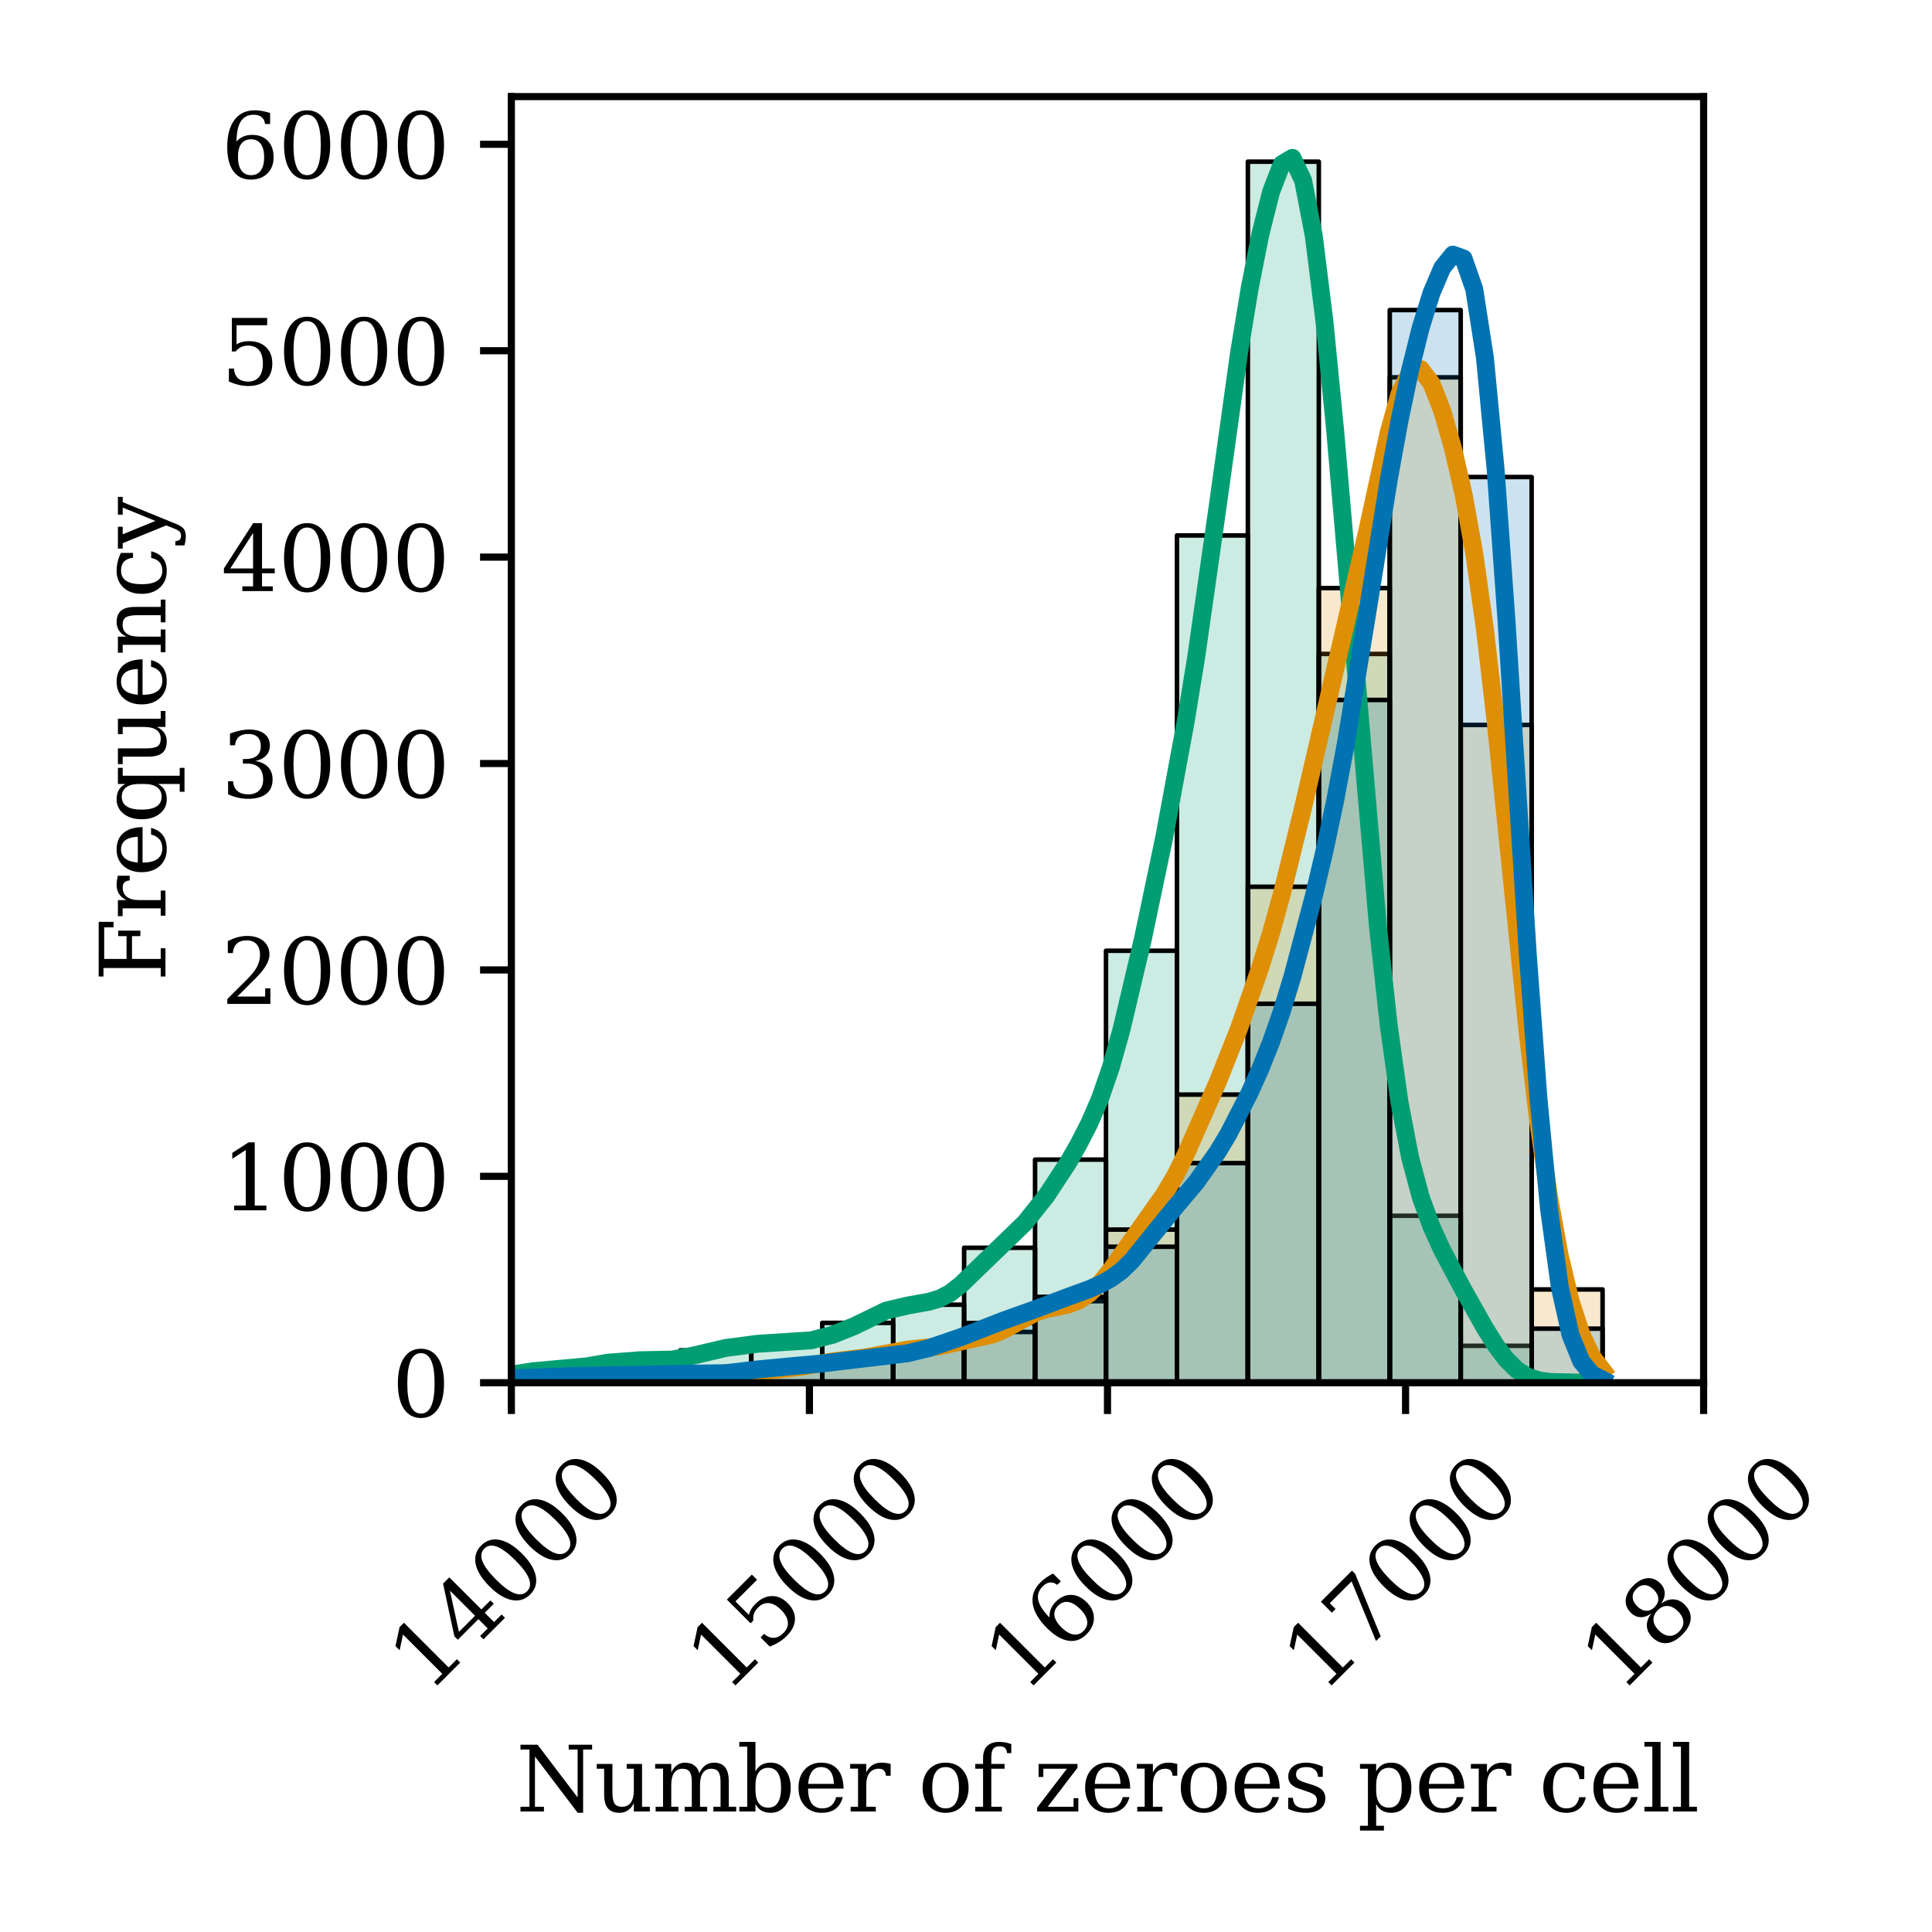 <?xml version="1.0" encoding="utf-8" standalone="no"?>
<!DOCTYPE svg PUBLIC "-//W3C//DTD SVG 1.1//EN"
  "http://www.w3.org/Graphics/SVG/1.1/DTD/svg11.dtd">
<svg xmlns:xlink="http://www.w3.org/1999/xlink" width="216pt" height="216pt" viewBox="0 0 216 216" xmlns="http://www.w3.org/2000/svg" version="1.1">
 <defs>
  <style type="text/css">*{stroke-linejoin: round; stroke-linecap: butt}</style>
 </defs>
 <g id="figure_1">
  <g id="patch_1">
   <path d="M 0 216 
L 216 216 
L 216 0 
L 0 0 
z
" style="fill: #ffffff"/>
  </g>
  <g id="axes_1">
   <g id="patch_2">
    <path d="M 57.17 154.591 
L 190.467 154.591 
L 190.467 10.8 
L 57.17 10.8 
z
" style="fill: #ffffff"/>
   </g>
   <g id="patch_3">
    <path d="M -58.765 154.591 
L -50.834 154.591 
L -50.834 154.591 
L -58.765 154.591 
z
" clip-path="url(#pdc2707a87e)" style="fill: #029e73; fill-opacity: 0.2; stroke: #000000; stroke-width: 0.507; stroke-linejoin: miter"/>
   </g>
   <g id="patch_4">
    <path d="M -50.834 154.591 
L -42.903 154.591 
L -42.903 154.591 
L -50.834 154.591 
z
" clip-path="url(#pdc2707a87e)" style="fill: #029e73; fill-opacity: 0.2; stroke: #000000; stroke-width: 0.507; stroke-linejoin: miter"/>
   </g>
   <g id="patch_5">
    <path d="M -42.903 154.591 
L -34.972 154.591 
L -34.972 154.591 
L -42.903 154.591 
z
" clip-path="url(#pdc2707a87e)" style="fill: #029e73; fill-opacity: 0.2; stroke: #000000; stroke-width: 0.507; stroke-linejoin: miter"/>
   </g>
   <g id="patch_6">
    <path d="M -34.972 154.591 
L -27.041 154.591 
L -27.041 154.591 
L -34.972 154.591 
z
" clip-path="url(#pdc2707a87e)" style="fill: #029e73; fill-opacity: 0.2; stroke: #000000; stroke-width: 0.507; stroke-linejoin: miter"/>
   </g>
   <g id="patch_7">
    <path d="M -27.041 154.591 
L -19.109 154.591 
L -19.109 154.591 
L -27.041 154.591 
z
" clip-path="url(#pdc2707a87e)" style="fill: #029e73; fill-opacity: 0.2; stroke: #000000; stroke-width: 0.507; stroke-linejoin: miter"/>
   </g>
   <g id="patch_8">
    <path d="M -19.109 154.591 
L -11.178 154.591 
L -11.178 154.591 
L -19.109 154.591 
z
" clip-path="url(#pdc2707a87e)" style="fill: #029e73; fill-opacity: 0.2; stroke: #000000; stroke-width: 0.507; stroke-linejoin: miter"/>
   </g>
   <g id="patch_9">
    <path d="M -11.178 154.591 
L -3.247 154.591 
L -3.247 154.591 
L -11.178 154.591 
z
" clip-path="url(#pdc2707a87e)" style="fill: #029e73; fill-opacity: 0.2; stroke: #000000; stroke-width: 0.507; stroke-linejoin: miter"/>
   </g>
   <g id="patch_10">
    <path d="M -3.247 154.591 
L 4.684 154.591 
L 4.684 154.591 
L -3.247 154.591 
z
" clip-path="url(#pdc2707a87e)" style="fill: #029e73; fill-opacity: 0.2; stroke: #000000; stroke-width: 0.507; stroke-linejoin: miter"/>
   </g>
   <g id="patch_11">
    <path d="M 4.684 154.591 
L 12.615 154.591 
L 12.615 154.591 
L 4.684 154.591 
z
" clip-path="url(#pdc2707a87e)" style="fill: #029e73; fill-opacity: 0.2; stroke: #000000; stroke-width: 0.507; stroke-linejoin: miter"/>
   </g>
   <g id="patch_12">
    <path d="M 12.615 154.591 
L 20.547 154.591 
L 20.547 154.591 
L 12.615 154.591 
z
" clip-path="url(#pdc2707a87e)" style="fill: #029e73; fill-opacity: 0.2; stroke: #000000; stroke-width: 0.507; stroke-linejoin: miter"/>
   </g>
   <g id="patch_13">
    <path d="M 20.547 154.591 
L 28.478 154.591 
L 28.478 154.591 
L 20.547 154.591 
z
" clip-path="url(#pdc2707a87e)" style="fill: #029e73; fill-opacity: 0.2; stroke: #000000; stroke-width: 0.507; stroke-linejoin: miter"/>
   </g>
   <g id="patch_14">
    <path d="M 28.478 154.591 
L 36.409 154.591 
L 36.409 154.476 
L 28.478 154.476 
z
" clip-path="url(#pdc2707a87e)" style="fill: #029e73; fill-opacity: 0.2; stroke: #000000; stroke-width: 0.507; stroke-linejoin: miter"/>
   </g>
   <g id="patch_15">
    <path d="M 36.409 154.591 
L 44.34 154.591 
L 44.34 154.384 
L 36.409 154.384 
z
" clip-path="url(#pdc2707a87e)" style="fill: #029e73; fill-opacity: 0.2; stroke: #000000; stroke-width: 0.507; stroke-linejoin: miter"/>
   </g>
   <g id="patch_16">
    <path d="M 44.34 154.591 
L 52.271 154.591 
L 52.271 154.176 
L 44.34 154.176 
z
" clip-path="url(#pdc2707a87e)" style="fill: #029e73; fill-opacity: 0.2; stroke: #000000; stroke-width: 0.507; stroke-linejoin: miter"/>
   </g>
   <g id="patch_17">
    <path d="M 52.271 154.591 
L 60.203 154.591 
L 60.203 153.76 
L 52.271 153.76 
z
" clip-path="url(#pdc2707a87e)" style="fill: #029e73; fill-opacity: 0.2; stroke: #000000; stroke-width: 0.507; stroke-linejoin: miter"/>
   </g>
   <g id="patch_18">
    <path d="M 60.203 154.591 
L 68.134 154.591 
L 68.134 152.884 
L 60.203 152.884 
z
" clip-path="url(#pdc2707a87e)" style="fill: #029e73; fill-opacity: 0.2; stroke: #000000; stroke-width: 0.507; stroke-linejoin: miter"/>
   </g>
   <g id="patch_19">
    <path d="M 68.134 154.591 
L 76.065 154.591 
L 76.065 152.307 
L 68.134 152.307 
z
" clip-path="url(#pdc2707a87e)" style="fill: #029e73; fill-opacity: 0.2; stroke: #000000; stroke-width: 0.507; stroke-linejoin: miter"/>
   </g>
   <g id="patch_20">
    <path d="M 76.065 154.591 
L 83.996 154.591 
L 83.996 150.968 
L 76.065 150.968 
z
" clip-path="url(#pdc2707a87e)" style="fill: #029e73; fill-opacity: 0.2; stroke: #000000; stroke-width: 0.507; stroke-linejoin: miter"/>
   </g>
   <g id="patch_21">
    <path d="M 83.996 154.591 
L 91.927 154.591 
L 91.927 149.93 
L 83.996 149.93 
z
" clip-path="url(#pdc2707a87e)" style="fill: #029e73; fill-opacity: 0.2; stroke: #000000; stroke-width: 0.507; stroke-linejoin: miter"/>
   </g>
   <g id="patch_22">
    <path d="M 91.927 154.591 
L 99.859 154.591 
L 99.859 147.899 
L 91.927 147.899 
z
" clip-path="url(#pdc2707a87e)" style="fill: #029e73; fill-opacity: 0.2; stroke: #000000; stroke-width: 0.507; stroke-linejoin: miter"/>
   </g>
   <g id="patch_23">
    <path d="M 99.859 154.591 
L 107.79 154.591 
L 107.79 145.868 
L 99.859 145.868 
z
" clip-path="url(#pdc2707a87e)" style="fill: #029e73; fill-opacity: 0.2; stroke: #000000; stroke-width: 0.507; stroke-linejoin: miter"/>
   </g>
   <g id="patch_24">
    <path d="M 107.79 154.591 
L 115.721 154.591 
L 115.721 139.499 
L 107.79 139.499 
z
" clip-path="url(#pdc2707a87e)" style="fill: #029e73; fill-opacity: 0.2; stroke: #000000; stroke-width: 0.507; stroke-linejoin: miter"/>
   </g>
   <g id="patch_25">
    <path d="M 115.721 154.591 
L 123.652 154.591 
L 123.652 129.646 
L 115.721 129.646 
z
" clip-path="url(#pdc2707a87e)" style="fill: #029e73; fill-opacity: 0.2; stroke: #000000; stroke-width: 0.507; stroke-linejoin: miter"/>
   </g>
   <g id="patch_26">
    <path d="M 123.652 154.591 
L 131.583 154.591 
L 131.583 106.293 
L 123.652 106.293 
z
" clip-path="url(#pdc2707a87e)" style="fill: #029e73; fill-opacity: 0.2; stroke: #000000; stroke-width: 0.507; stroke-linejoin: miter"/>
   </g>
   <g id="patch_27">
    <path d="M 131.583 154.591 
L 139.514 154.591 
L 139.514 59.864 
L 131.583 59.864 
z
" clip-path="url(#pdc2707a87e)" style="fill: #029e73; fill-opacity: 0.2; stroke: #000000; stroke-width: 0.507; stroke-linejoin: miter"/>
   </g>
   <g id="patch_28">
    <path d="M 139.514 154.591 
L 147.446 154.591 
L 147.446 18.073 
L 139.514 18.073 
z
" clip-path="url(#pdc2707a87e)" style="fill: #029e73; fill-opacity: 0.2; stroke: #000000; stroke-width: 0.507; stroke-linejoin: miter"/>
   </g>
   <g id="patch_29">
    <path d="M 147.446 154.591 
L 155.377 154.591 
L 155.377 73.109 
L 147.446 73.109 
z
" clip-path="url(#pdc2707a87e)" style="fill: #029e73; fill-opacity: 0.2; stroke: #000000; stroke-width: 0.507; stroke-linejoin: miter"/>
   </g>
   <g id="patch_30">
    <path d="M 155.377 154.591 
L 163.308 154.591 
L 163.308 135.923 
L 155.377 135.923 
z
" clip-path="url(#pdc2707a87e)" style="fill: #029e73; fill-opacity: 0.2; stroke: #000000; stroke-width: 0.507; stroke-linejoin: miter"/>
   </g>
   <g id="patch_31">
    <path d="M 163.308 154.591 
L 171.239 154.591 
L 171.239 150.461 
L 163.308 150.461 
z
" clip-path="url(#pdc2707a87e)" style="fill: #029e73; fill-opacity: 0.2; stroke: #000000; stroke-width: 0.507; stroke-linejoin: miter"/>
   </g>
   <g id="patch_32">
    <path d="M 171.239 154.591 
L 179.17 154.591 
L 179.17 154.591 
L 171.239 154.591 
z
" clip-path="url(#pdc2707a87e)" style="fill: #029e73; fill-opacity: 0.2; stroke: #000000; stroke-width: 0.507; stroke-linejoin: miter"/>
   </g>
   <g id="patch_33">
    <path d="M -58.765 154.591 
L -50.834 154.591 
L -50.834 154.591 
L -58.765 154.591 
z
" clip-path="url(#pdc2707a87e)" style="fill: #de8f05; fill-opacity: 0.2; stroke: #000000; stroke-width: 0.507; stroke-linejoin: miter"/>
   </g>
   <g id="patch_34">
    <path d="M -50.834 154.591 
L -42.903 154.591 
L -42.903 154.591 
L -50.834 154.591 
z
" clip-path="url(#pdc2707a87e)" style="fill: #de8f05; fill-opacity: 0.2; stroke: #000000; stroke-width: 0.507; stroke-linejoin: miter"/>
   </g>
   <g id="patch_35">
    <path d="M -42.903 154.591 
L -34.972 154.591 
L -34.972 154.591 
L -42.903 154.591 
z
" clip-path="url(#pdc2707a87e)" style="fill: #de8f05; fill-opacity: 0.2; stroke: #000000; stroke-width: 0.507; stroke-linejoin: miter"/>
   </g>
   <g id="patch_36">
    <path d="M -34.972 154.591 
L -27.041 154.591 
L -27.041 154.591 
L -34.972 154.591 
z
" clip-path="url(#pdc2707a87e)" style="fill: #de8f05; fill-opacity: 0.2; stroke: #000000; stroke-width: 0.507; stroke-linejoin: miter"/>
   </g>
   <g id="patch_37">
    <path d="M -27.041 154.591 
L -19.109 154.591 
L -19.109 154.591 
L -27.041 154.591 
z
" clip-path="url(#pdc2707a87e)" style="fill: #de8f05; fill-opacity: 0.2; stroke: #000000; stroke-width: 0.507; stroke-linejoin: miter"/>
   </g>
   <g id="patch_38">
    <path d="M -19.109 154.591 
L -11.178 154.591 
L -11.178 154.591 
L -19.109 154.591 
z
" clip-path="url(#pdc2707a87e)" style="fill: #de8f05; fill-opacity: 0.2; stroke: #000000; stroke-width: 0.507; stroke-linejoin: miter"/>
   </g>
   <g id="patch_39">
    <path d="M -11.178 154.591 
L -3.247 154.591 
L -3.247 154.591 
L -11.178 154.591 
z
" clip-path="url(#pdc2707a87e)" style="fill: #de8f05; fill-opacity: 0.2; stroke: #000000; stroke-width: 0.507; stroke-linejoin: miter"/>
   </g>
   <g id="patch_40">
    <path d="M -3.247 154.591 
L 4.684 154.591 
L 4.684 154.591 
L -3.247 154.591 
z
" clip-path="url(#pdc2707a87e)" style="fill: #de8f05; fill-opacity: 0.2; stroke: #000000; stroke-width: 0.507; stroke-linejoin: miter"/>
   </g>
   <g id="patch_41">
    <path d="M 4.684 154.591 
L 12.615 154.591 
L 12.615 154.568 
L 4.684 154.568 
z
" clip-path="url(#pdc2707a87e)" style="fill: #de8f05; fill-opacity: 0.2; stroke: #000000; stroke-width: 0.507; stroke-linejoin: miter"/>
   </g>
   <g id="patch_42">
    <path d="M 12.615 154.591 
L 20.547 154.591 
L 20.547 154.545 
L 12.615 154.545 
z
" clip-path="url(#pdc2707a87e)" style="fill: #de8f05; fill-opacity: 0.2; stroke: #000000; stroke-width: 0.507; stroke-linejoin: miter"/>
   </g>
   <g id="patch_43">
    <path d="M 20.547 154.591 
L 28.478 154.591 
L 28.478 154.591 
L 20.547 154.591 
z
" clip-path="url(#pdc2707a87e)" style="fill: #de8f05; fill-opacity: 0.2; stroke: #000000; stroke-width: 0.507; stroke-linejoin: miter"/>
   </g>
   <g id="patch_44">
    <path d="M 28.478 154.591 
L 36.409 154.591 
L 36.409 154.522 
L 28.478 154.522 
z
" clip-path="url(#pdc2707a87e)" style="fill: #de8f05; fill-opacity: 0.2; stroke: #000000; stroke-width: 0.507; stroke-linejoin: miter"/>
   </g>
   <g id="patch_45">
    <path d="M 36.409 154.591 
L 44.34 154.591 
L 44.34 154.522 
L 36.409 154.522 
z
" clip-path="url(#pdc2707a87e)" style="fill: #de8f05; fill-opacity: 0.2; stroke: #000000; stroke-width: 0.507; stroke-linejoin: miter"/>
   </g>
   <g id="patch_46">
    <path d="M 44.34 154.591 
L 52.271 154.591 
L 52.271 154.476 
L 44.34 154.476 
z
" clip-path="url(#pdc2707a87e)" style="fill: #de8f05; fill-opacity: 0.2; stroke: #000000; stroke-width: 0.507; stroke-linejoin: miter"/>
   </g>
   <g id="patch_47">
    <path d="M 52.271 154.591 
L 60.203 154.591 
L 60.203 154.36 
L 52.271 154.36 
z
" clip-path="url(#pdc2707a87e)" style="fill: #de8f05; fill-opacity: 0.2; stroke: #000000; stroke-width: 0.507; stroke-linejoin: miter"/>
   </g>
   <g id="patch_48">
    <path d="M 60.203 154.591 
L 68.134 154.591 
L 68.134 154.268 
L 60.203 154.268 
z
" clip-path="url(#pdc2707a87e)" style="fill: #de8f05; fill-opacity: 0.2; stroke: #000000; stroke-width: 0.507; stroke-linejoin: miter"/>
   </g>
   <g id="patch_49">
    <path d="M 68.134 154.591 
L 76.065 154.591 
L 76.065 154.107 
L 68.134 154.107 
z
" clip-path="url(#pdc2707a87e)" style="fill: #de8f05; fill-opacity: 0.2; stroke: #000000; stroke-width: 0.507; stroke-linejoin: miter"/>
   </g>
   <g id="patch_50">
    <path d="M 76.065 154.591 
L 83.996 154.591 
L 83.996 153.714 
L 76.065 153.714 
z
" clip-path="url(#pdc2707a87e)" style="fill: #de8f05; fill-opacity: 0.2; stroke: #000000; stroke-width: 0.507; stroke-linejoin: miter"/>
   </g>
   <g id="patch_51">
    <path d="M 83.996 154.591 
L 91.927 154.591 
L 91.927 153.022 
L 83.996 153.022 
z
" clip-path="url(#pdc2707a87e)" style="fill: #de8f05; fill-opacity: 0.2; stroke: #000000; stroke-width: 0.507; stroke-linejoin: miter"/>
   </g>
   <g id="patch_52">
    <path d="M 91.927 154.591 
L 99.859 154.591 
L 99.859 151.661 
L 91.927 151.661 
z
" clip-path="url(#pdc2707a87e)" style="fill: #de8f05; fill-opacity: 0.2; stroke: #000000; stroke-width: 0.507; stroke-linejoin: miter"/>
   </g>
   <g id="patch_53">
    <path d="M 99.859 154.591 
L 107.79 154.591 
L 107.79 150.761 
L 99.859 150.761 
z
" clip-path="url(#pdc2707a87e)" style="fill: #de8f05; fill-opacity: 0.2; stroke: #000000; stroke-width: 0.507; stroke-linejoin: miter"/>
   </g>
   <g id="patch_54">
    <path d="M 107.79 154.591 
L 115.721 154.591 
L 115.721 148.914 
L 107.79 148.914 
z
" clip-path="url(#pdc2707a87e)" style="fill: #de8f05; fill-opacity: 0.2; stroke: #000000; stroke-width: 0.507; stroke-linejoin: miter"/>
   </g>
   <g id="patch_55">
    <path d="M 115.721 154.591 
L 123.652 154.591 
L 123.652 145.476 
L 115.721 145.476 
z
" clip-path="url(#pdc2707a87e)" style="fill: #de8f05; fill-opacity: 0.2; stroke: #000000; stroke-width: 0.507; stroke-linejoin: miter"/>
   </g>
   <g id="patch_56">
    <path d="M 123.652 154.591 
L 131.583 154.591 
L 131.583 137.469 
L 123.652 137.469 
z
" clip-path="url(#pdc2707a87e)" style="fill: #de8f05; fill-opacity: 0.2; stroke: #000000; stroke-width: 0.507; stroke-linejoin: miter"/>
   </g>
   <g id="patch_57">
    <path d="M 131.583 154.591 
L 139.514 154.591 
L 139.514 122.377 
L 131.583 122.377 
z
" clip-path="url(#pdc2707a87e)" style="fill: #de8f05; fill-opacity: 0.2; stroke: #000000; stroke-width: 0.507; stroke-linejoin: miter"/>
   </g>
   <g id="patch_58">
    <path d="M 139.514 154.591 
L 147.446 154.591 
L 147.446 99.139 
L 139.514 99.139 
z
" clip-path="url(#pdc2707a87e)" style="fill: #de8f05; fill-opacity: 0.2; stroke: #000000; stroke-width: 0.507; stroke-linejoin: miter"/>
   </g>
   <g id="patch_59">
    <path d="M 147.446 154.591 
L 155.377 154.591 
L 155.377 65.748 
L 147.446 65.748 
z
" clip-path="url(#pdc2707a87e)" style="fill: #de8f05; fill-opacity: 0.2; stroke: #000000; stroke-width: 0.507; stroke-linejoin: miter"/>
   </g>
   <g id="patch_60">
    <path d="M 155.377 154.591 
L 163.308 154.591 
L 163.308 42.187 
L 155.377 42.187 
z
" clip-path="url(#pdc2707a87e)" style="fill: #de8f05; fill-opacity: 0.2; stroke: #000000; stroke-width: 0.507; stroke-linejoin: miter"/>
   </g>
   <g id="patch_61">
    <path d="M 163.308 154.591 
L 171.239 154.591 
L 171.239 81.047 
L 163.308 81.047 
z
" clip-path="url(#pdc2707a87e)" style="fill: #de8f05; fill-opacity: 0.2; stroke: #000000; stroke-width: 0.507; stroke-linejoin: miter"/>
   </g>
   <g id="patch_62">
    <path d="M 171.239 154.591 
L 179.17 154.591 
L 179.17 144.161 
L 171.239 144.161 
z
" clip-path="url(#pdc2707a87e)" style="fill: #de8f05; fill-opacity: 0.2; stroke: #000000; stroke-width: 0.507; stroke-linejoin: miter"/>
   </g>
   <g id="patch_63">
    <path d="M -58.765 154.591 
L -50.834 154.591 
L -50.834 154.568 
L -58.765 154.568 
z
" clip-path="url(#pdc2707a87e)" style="fill: #0173b2; fill-opacity: 0.2; stroke: #000000; stroke-width: 0.507; stroke-linejoin: miter"/>
   </g>
   <g id="patch_64">
    <path d="M -50.834 154.591 
L -42.903 154.591 
L -42.903 154.591 
L -50.834 154.591 
z
" clip-path="url(#pdc2707a87e)" style="fill: #0173b2; fill-opacity: 0.2; stroke: #000000; stroke-width: 0.507; stroke-linejoin: miter"/>
   </g>
   <g id="patch_65">
    <path d="M -42.903 154.591 
L -34.972 154.591 
L -34.972 154.591 
L -42.903 154.591 
z
" clip-path="url(#pdc2707a87e)" style="fill: #0173b2; fill-opacity: 0.2; stroke: #000000; stroke-width: 0.507; stroke-linejoin: miter"/>
   </g>
   <g id="patch_66">
    <path d="M -34.972 154.591 
L -27.041 154.591 
L -27.041 154.591 
L -34.972 154.591 
z
" clip-path="url(#pdc2707a87e)" style="fill: #0173b2; fill-opacity: 0.2; stroke: #000000; stroke-width: 0.507; stroke-linejoin: miter"/>
   </g>
   <g id="patch_67">
    <path d="M -27.041 154.591 
L -19.109 154.591 
L -19.109 154.591 
L -27.041 154.591 
z
" clip-path="url(#pdc2707a87e)" style="fill: #0173b2; fill-opacity: 0.2; stroke: #000000; stroke-width: 0.507; stroke-linejoin: miter"/>
   </g>
   <g id="patch_68">
    <path d="M -19.109 154.591 
L -11.178 154.591 
L -11.178 154.591 
L -19.109 154.591 
z
" clip-path="url(#pdc2707a87e)" style="fill: #0173b2; fill-opacity: 0.2; stroke: #000000; stroke-width: 0.507; stroke-linejoin: miter"/>
   </g>
   <g id="patch_69">
    <path d="M -11.178 154.591 
L -3.247 154.591 
L -3.247 154.591 
L -11.178 154.591 
z
" clip-path="url(#pdc2707a87e)" style="fill: #0173b2; fill-opacity: 0.2; stroke: #000000; stroke-width: 0.507; stroke-linejoin: miter"/>
   </g>
   <g id="patch_70">
    <path d="M -3.247 154.591 
L 4.684 154.591 
L 4.684 154.591 
L -3.247 154.591 
z
" clip-path="url(#pdc2707a87e)" style="fill: #0173b2; fill-opacity: 0.2; stroke: #000000; stroke-width: 0.507; stroke-linejoin: miter"/>
   </g>
   <g id="patch_71">
    <path d="M 4.684 154.591 
L 12.615 154.591 
L 12.615 154.568 
L 4.684 154.568 
z
" clip-path="url(#pdc2707a87e)" style="fill: #0173b2; fill-opacity: 0.2; stroke: #000000; stroke-width: 0.507; stroke-linejoin: miter"/>
   </g>
   <g id="patch_72">
    <path d="M 12.615 154.591 
L 20.547 154.591 
L 20.547 154.568 
L 12.615 154.568 
z
" clip-path="url(#pdc2707a87e)" style="fill: #0173b2; fill-opacity: 0.2; stroke: #000000; stroke-width: 0.507; stroke-linejoin: miter"/>
   </g>
   <g id="patch_73">
    <path d="M 20.547 154.591 
L 28.478 154.591 
L 28.478 154.545 
L 20.547 154.545 
z
" clip-path="url(#pdc2707a87e)" style="fill: #0173b2; fill-opacity: 0.2; stroke: #000000; stroke-width: 0.507; stroke-linejoin: miter"/>
   </g>
   <g id="patch_74">
    <path d="M 28.478 154.591 
L 36.409 154.591 
L 36.409 154.591 
L 28.478 154.591 
z
" clip-path="url(#pdc2707a87e)" style="fill: #0173b2; fill-opacity: 0.2; stroke: #000000; stroke-width: 0.507; stroke-linejoin: miter"/>
   </g>
   <g id="patch_75">
    <path d="M 36.409 154.591 
L 44.34 154.591 
L 44.34 154.545 
L 36.409 154.545 
z
" clip-path="url(#pdc2707a87e)" style="fill: #0173b2; fill-opacity: 0.2; stroke: #000000; stroke-width: 0.507; stroke-linejoin: miter"/>
   </g>
   <g id="patch_76">
    <path d="M 44.34 154.591 
L 52.271 154.591 
L 52.271 154.337 
L 44.34 154.337 
z
" clip-path="url(#pdc2707a87e)" style="fill: #0173b2; fill-opacity: 0.2; stroke: #000000; stroke-width: 0.507; stroke-linejoin: miter"/>
   </g>
   <g id="patch_77">
    <path d="M 52.271 154.591 
L 60.203 154.591 
L 60.203 154.199 
L 52.271 154.199 
z
" clip-path="url(#pdc2707a87e)" style="fill: #0173b2; fill-opacity: 0.2; stroke: #000000; stroke-width: 0.507; stroke-linejoin: miter"/>
   </g>
   <g id="patch_78">
    <path d="M 60.203 154.591 
L 68.134 154.591 
L 68.134 153.853 
L 60.203 153.853 
z
" clip-path="url(#pdc2707a87e)" style="fill: #0173b2; fill-opacity: 0.2; stroke: #000000; stroke-width: 0.507; stroke-linejoin: miter"/>
   </g>
   <g id="patch_79">
    <path d="M 68.134 154.591 
L 76.065 154.591 
L 76.065 153.553 
L 68.134 153.553 
z
" clip-path="url(#pdc2707a87e)" style="fill: #0173b2; fill-opacity: 0.2; stroke: #000000; stroke-width: 0.507; stroke-linejoin: miter"/>
   </g>
   <g id="patch_80">
    <path d="M 76.065 154.591 
L 83.996 154.591 
L 83.996 153.553 
L 76.065 153.553 
z
" clip-path="url(#pdc2707a87e)" style="fill: #0173b2; fill-opacity: 0.2; stroke: #000000; stroke-width: 0.507; stroke-linejoin: miter"/>
   </g>
   <g id="patch_81">
    <path d="M 83.996 154.591 
L 91.927 154.591 
L 91.927 152.861 
L 83.996 152.861 
z
" clip-path="url(#pdc2707a87e)" style="fill: #0173b2; fill-opacity: 0.2; stroke: #000000; stroke-width: 0.507; stroke-linejoin: miter"/>
   </g>
   <g id="patch_82">
    <path d="M 91.927 154.591 
L 99.859 154.591 
L 99.859 151.776 
L 91.927 151.776 
z
" clip-path="url(#pdc2707a87e)" style="fill: #0173b2; fill-opacity: 0.2; stroke: #000000; stroke-width: 0.507; stroke-linejoin: miter"/>
   </g>
   <g id="patch_83">
    <path d="M 99.859 154.591 
L 107.79 154.591 
L 107.79 150.714 
L 99.859 150.714 
z
" clip-path="url(#pdc2707a87e)" style="fill: #0173b2; fill-opacity: 0.2; stroke: #000000; stroke-width: 0.507; stroke-linejoin: miter"/>
   </g>
   <g id="patch_84">
    <path d="M 107.79 154.591 
L 115.721 154.591 
L 115.721 147.922 
L 107.79 147.922 
z
" clip-path="url(#pdc2707a87e)" style="fill: #0173b2; fill-opacity: 0.2; stroke: #000000; stroke-width: 0.507; stroke-linejoin: miter"/>
   </g>
   <g id="patch_85">
    <path d="M 115.721 154.591 
L 123.652 154.591 
L 123.652 144.992 
L 115.721 144.992 
z
" clip-path="url(#pdc2707a87e)" style="fill: #0173b2; fill-opacity: 0.2; stroke: #000000; stroke-width: 0.507; stroke-linejoin: miter"/>
   </g>
   <g id="patch_86">
    <path d="M 123.652 154.591 
L 131.583 154.591 
L 131.583 139.384 
L 123.652 139.384 
z
" clip-path="url(#pdc2707a87e)" style="fill: #0173b2; fill-opacity: 0.2; stroke: #000000; stroke-width: 0.507; stroke-linejoin: miter"/>
   </g>
   <g id="patch_87">
    <path d="M 131.583 154.591 
L 139.514 154.591 
L 139.514 130.038 
L 131.583 130.038 
z
" clip-path="url(#pdc2707a87e)" style="fill: #0173b2; fill-opacity: 0.2; stroke: #000000; stroke-width: 0.507; stroke-linejoin: miter"/>
   </g>
   <g id="patch_88">
    <path d="M 139.514 154.591 
L 147.446 154.591 
L 147.446 112.223 
L 139.514 112.223 
z
" clip-path="url(#pdc2707a87e)" style="fill: #0173b2; fill-opacity: 0.2; stroke: #000000; stroke-width: 0.507; stroke-linejoin: miter"/>
   </g>
   <g id="patch_89">
    <path d="M 147.446 154.591 
L 155.377 154.591 
L 155.377 78.255 
L 147.446 78.255 
z
" clip-path="url(#pdc2707a87e)" style="fill: #0173b2; fill-opacity: 0.2; stroke: #000000; stroke-width: 0.507; stroke-linejoin: miter"/>
   </g>
   <g id="patch_90">
    <path d="M 155.377 154.591 
L 163.308 154.591 
L 163.308 34.664 
L 155.377 34.664 
z
" clip-path="url(#pdc2707a87e)" style="fill: #0173b2; fill-opacity: 0.2; stroke: #000000; stroke-width: 0.507; stroke-linejoin: miter"/>
   </g>
   <g id="patch_91">
    <path d="M 163.308 154.591 
L 171.239 154.591 
L 171.239 53.333 
L 163.308 53.333 
z
" clip-path="url(#pdc2707a87e)" style="fill: #0173b2; fill-opacity: 0.2; stroke: #000000; stroke-width: 0.507; stroke-linejoin: miter"/>
   </g>
   <g id="patch_92">
    <path d="M 171.239 154.591 
L 179.17 154.591 
L 179.17 148.545 
L 171.239 148.545 
z
" clip-path="url(#pdc2707a87e)" style="fill: #0173b2; fill-opacity: 0.2; stroke: #000000; stroke-width: 0.507; stroke-linejoin: miter"/>
   </g>
   <g id="matplotlib.axis_1">
    <g id="xtick_1">
     <g id="line2d_1">
      <defs>
       <path id="m1e42b9138e" d="M 0 0 
L 0 3.5 
" style="stroke: #000000; stroke-width: 0.8"/>
      </defs>
      <g>
       <use xlink:href="#m1e42b9138e" x="57.17" y="154.591" style="stroke: #000000; stroke-width: 0.8"/>
      </g>
     </g>
     <g id="text_1">
      <!-- 14000 -->
      <g transform="translate(47.874 189.459) rotate(-45) scale(0.1 -0.1)">
       <defs>
        <path id="DejaVuSerif-31" d="M 909 0 
L 909 331 
L 1722 331 
L 1722 4213 
L 781 3603 
L 781 4013 
L 1919 4750 
L 2350 4750 
L 2350 331 
L 3163 331 
L 3163 0 
L 909 0 
z
" transform="scale(0.016)"/>
        <path id="DejaVuSerif-34" d="M 2234 1581 
L 2234 4063 
L 641 1581 
L 2234 1581 
z
M 3609 0 
L 1484 0 
L 1484 331 
L 2234 331 
L 2234 1247 
L 197 1247 
L 197 1588 
L 2241 4750 
L 2859 4750 
L 2859 1581 
L 3750 1581 
L 3750 1247 
L 2859 1247 
L 2859 331 
L 3609 331 
L 3609 0 
z
" transform="scale(0.016)"/>
        <path id="DejaVuSerif-30" d="M 2034 219 
Q 2513 219 2750 744 
Q 2988 1269 2988 2328 
Q 2988 3391 2750 3916 
Q 2513 4441 2034 4441 
Q 1556 4441 1318 3916 
Q 1081 3391 1081 2328 
Q 1081 1269 1318 744 
Q 1556 219 2034 219 
z
M 2034 -91 
Q 1275 -91 848 546 
Q 422 1184 422 2328 
Q 422 3475 848 4112 
Q 1275 4750 2034 4750 
Q 2797 4750 3222 4112 
Q 3647 3475 3647 2328 
Q 3647 1184 3222 546 
Q 2797 -91 2034 -91 
z
" transform="scale(0.016)"/>
       </defs>
       <use xlink:href="#DejaVuSerif-31"/>
       <use xlink:href="#DejaVuSerif-34" x="63.623"/>
       <use xlink:href="#DejaVuSerif-30" x="127.246"/>
       <use xlink:href="#DejaVuSerif-30" x="190.869"/>
       <use xlink:href="#DejaVuSerif-30" x="254.492"/>
      </g>
     </g>
    </g>
    <g id="xtick_2">
     <g id="line2d_2">
      <g>
       <use xlink:href="#m1e42b9138e" x="90.494" y="154.591" style="stroke: #000000; stroke-width: 0.8"/>
      </g>
     </g>
     <g id="text_2">
      <!-- 15000 -->
      <g transform="translate(81.198 189.459) rotate(-45) scale(0.1 -0.1)">
       <defs>
        <path id="DejaVuSerif-35" d="M 3219 4666 
L 3219 4153 
L 1081 4153 
L 1081 2816 
Q 1244 2928 1461 2984 
Q 1678 3041 1947 3041 
Q 2703 3041 3140 2622 
Q 3578 2203 3578 1478 
Q 3578 738 3136 323 
Q 2694 -91 1894 -91 
Q 1572 -91 1234 -12 
Q 897 66 544 225 
L 544 1131 
L 897 1131 
Q 925 688 1179 453 
Q 1434 219 1894 219 
Q 2388 219 2653 544 
Q 2919 869 2919 1478 
Q 2919 2084 2655 2407 
Q 2391 2731 1894 2731 
Q 1613 2731 1398 2631 
Q 1184 2531 1019 2322 
L 750 2322 
L 750 4666 
L 3219 4666 
z
" transform="scale(0.016)"/>
       </defs>
       <use xlink:href="#DejaVuSerif-31"/>
       <use xlink:href="#DejaVuSerif-35" x="63.623"/>
       <use xlink:href="#DejaVuSerif-30" x="127.246"/>
       <use xlink:href="#DejaVuSerif-30" x="190.869"/>
       <use xlink:href="#DejaVuSerif-30" x="254.492"/>
      </g>
     </g>
    </g>
    <g id="xtick_3">
     <g id="line2d_3">
      <g>
       <use xlink:href="#m1e42b9138e" x="123.819" y="154.591" style="stroke: #000000; stroke-width: 0.8"/>
      </g>
     </g>
     <g id="text_3">
      <!-- 16000 -->
      <g transform="translate(114.522 189.459) rotate(-45) scale(0.1 -0.1)">
       <defs>
        <path id="DejaVuSerif-36" d="M 2094 219 
Q 2534 219 2771 542 
Q 3009 866 3009 1472 
Q 3009 2078 2771 2401 
Q 2534 2725 2094 2725 
Q 1647 2725 1412 2412 
Q 1178 2100 1178 1509 
Q 1178 888 1415 553 
Q 1653 219 2094 219 
z
M 1075 2569 
Q 1288 2803 1556 2918 
Q 1825 3034 2163 3034 
Q 2859 3034 3264 2615 
Q 3669 2197 3669 1472 
Q 3669 763 3233 336 
Q 2797 -91 2069 -91 
Q 1278 -91 853 498 
Q 428 1088 428 2181 
Q 428 3406 931 4078 
Q 1434 4750 2350 4750 
Q 2597 4750 2869 4703 
Q 3141 4656 3425 4563 
L 3425 3794 
L 3072 3794 
Q 3034 4109 2831 4275 
Q 2628 4441 2284 4441 
Q 1678 4441 1381 3981 
Q 1084 3522 1075 2569 
z
" transform="scale(0.016)"/>
       </defs>
       <use xlink:href="#DejaVuSerif-31"/>
       <use xlink:href="#DejaVuSerif-36" x="63.623"/>
       <use xlink:href="#DejaVuSerif-30" x="127.246"/>
       <use xlink:href="#DejaVuSerif-30" x="190.869"/>
       <use xlink:href="#DejaVuSerif-30" x="254.492"/>
      </g>
     </g>
    </g>
    <g id="xtick_4">
     <g id="line2d_4">
      <g>
       <use xlink:href="#m1e42b9138e" x="157.143" y="154.591" style="stroke: #000000; stroke-width: 0.8"/>
      </g>
     </g>
     <g id="text_4">
      <!-- 17000 -->
      <g transform="translate(147.847 189.459) rotate(-45) scale(0.1 -0.1)">
       <defs>
        <path id="DejaVuSerif-37" d="M 3609 4347 
L 1784 0 
L 1319 0 
L 3059 4153 
L 903 4153 
L 903 3578 
L 538 3578 
L 538 4666 
L 3609 4666 
L 3609 4347 
z
" transform="scale(0.016)"/>
       </defs>
       <use xlink:href="#DejaVuSerif-31"/>
       <use xlink:href="#DejaVuSerif-37" x="63.623"/>
       <use xlink:href="#DejaVuSerif-30" x="127.246"/>
       <use xlink:href="#DejaVuSerif-30" x="190.869"/>
       <use xlink:href="#DejaVuSerif-30" x="254.492"/>
      </g>
     </g>
    </g>
    <g id="xtick_5">
     <g id="line2d_5">
      <g>
       <use xlink:href="#m1e42b9138e" x="190.467" y="154.591" style="stroke: #000000; stroke-width: 0.8"/>
      </g>
     </g>
     <g id="text_5">
      <!-- 18000 -->
      <g transform="translate(181.171 189.459) rotate(-45) scale(0.1 -0.1)">
       <defs>
        <path id="DejaVuSerif-38" d="M 2981 1275 
Q 2981 1775 2732 2051 
Q 2484 2328 2034 2328 
Q 1584 2328 1336 2051 
Q 1088 1775 1088 1275 
Q 1088 772 1336 495 
Q 1584 219 2034 219 
Q 2484 219 2732 495 
Q 2981 772 2981 1275 
z
M 2853 3541 
Q 2853 3966 2637 4203 
Q 2422 4441 2034 4441 
Q 1650 4441 1433 4203 
Q 1216 3966 1216 3541 
Q 1216 3113 1433 2875 
Q 1650 2638 2034 2638 
Q 2422 2638 2637 2875 
Q 2853 3113 2853 3541 
z
M 2516 2484 
Q 3047 2413 3344 2092 
Q 3641 1772 3641 1275 
Q 3641 619 3225 264 
Q 2809 -91 2034 -91 
Q 1263 -91 845 264 
Q 428 619 428 1275 
Q 428 1772 725 2092 
Q 1022 2413 1556 2484 
Q 1084 2569 832 2842 
Q 581 3116 581 3541 
Q 581 4103 968 4426 
Q 1356 4750 2034 4750 
Q 2713 4750 3100 4426 
Q 3488 4103 3488 3541 
Q 3488 3116 3236 2842 
Q 2984 2569 2516 2484 
z
" transform="scale(0.016)"/>
       </defs>
       <use xlink:href="#DejaVuSerif-31"/>
       <use xlink:href="#DejaVuSerif-38" x="63.623"/>
       <use xlink:href="#DejaVuSerif-30" x="127.246"/>
       <use xlink:href="#DejaVuSerif-30" x="190.869"/>
       <use xlink:href="#DejaVuSerif-30" x="254.492"/>
      </g>
     </g>
    </g>
    <g id="text_6">
     <!-- Number of zeroes per cell -->
     <g transform="translate(57.688 202.528) scale(0.1 -0.1)">
      <defs>
       <path id="DejaVuSerif-4e" d="M 313 0 
L 313 331 
L 941 331 
L 941 4331 
L 313 4331 
L 313 4666 
L 1509 4666 
L 4306 984 
L 4306 4331 
L 3681 4331 
L 3681 4666 
L 5319 4666 
L 5319 4331 
L 4691 4331 
L 4691 -91 
L 4313 -91 
L 1325 3841 
L 1325 331 
L 1953 331 
L 1953 0 
L 313 0 
z
" transform="scale(0.016)"/>
       <path id="DejaVuSerif-75" d="M 2266 3322 
L 3341 3322 
L 3341 331 
L 3884 331 
L 3884 0 
L 2766 0 
L 2766 588 
Q 2606 256 2353 82 
Q 2100 -91 1766 -91 
Q 1213 -91 952 223 
Q 691 538 691 1209 
L 691 2988 
L 172 2988 
L 172 3322 
L 1269 3322 
L 1269 1388 
Q 1269 781 1417 556 
Q 1566 331 1947 331 
Q 2347 331 2556 625 
Q 2766 919 2766 1478 
L 2766 2988 
L 2266 2988 
L 2266 3322 
z
" transform="scale(0.016)"/>
       <path id="DejaVuSerif-6d" d="M 3316 2675 
Q 3481 3041 3739 3227 
Q 3997 3413 4341 3413 
Q 4863 3413 5119 3089 
Q 5375 2766 5375 2113 
L 5375 331 
L 5894 331 
L 5894 0 
L 4300 0 
L 4300 331 
L 4800 331 
L 4800 2047 
Q 4800 2556 4650 2772 
Q 4500 2988 4153 2988 
Q 3769 2988 3567 2697 
Q 3366 2406 3366 1850 
L 3366 331 
L 3866 331 
L 3866 0 
L 2291 0 
L 2291 331 
L 2791 331 
L 2791 2069 
Q 2791 2566 2641 2777 
Q 2491 2988 2144 2988 
Q 1759 2988 1557 2697 
Q 1356 2406 1356 1850 
L 1356 331 
L 1856 331 
L 1856 0 
L 263 0 
L 263 331 
L 781 331 
L 781 2994 
L 231 2994 
L 231 3322 
L 1356 3322 
L 1356 2731 
Q 1516 3063 1762 3238 
Q 2009 3413 2322 3413 
Q 2709 3413 2968 3220 
Q 3228 3028 3316 2675 
z
" transform="scale(0.016)"/>
       <path id="DejaVuSerif-62" d="M 738 331 
L 738 4531 
L 184 4531 
L 184 4863 
L 1313 4863 
L 1313 2803 
Q 1481 3116 1742 3264 
Q 2003 3413 2388 3413 
Q 3000 3413 3387 2928 
Q 3775 2444 3775 1663 
Q 3775 881 3387 395 
Q 3000 -91 2388 -91 
Q 2003 -91 1742 57 
Q 1481 206 1313 519 
L 1313 0 
L 184 0 
L 184 331 
L 738 331 
z
M 1313 1497 
Q 1313 897 1542 583 
Q 1772 269 2209 269 
Q 2650 269 2876 622 
Q 3103 975 3103 1663 
Q 3103 2353 2876 2703 
Q 2650 3053 2209 3053 
Q 1772 3053 1542 2737 
Q 1313 2422 1313 1825 
L 1313 1497 
z
" transform="scale(0.016)"/>
       <path id="DejaVuSerif-65" d="M 3469 1600 
L 991 1600 
L 991 1575 
Q 991 903 1244 561 
Q 1497 219 1991 219 
Q 2369 219 2611 417 
Q 2853 616 2950 1006 
L 3413 1006 
Q 3275 459 2904 184 
Q 2534 -91 1931 -91 
Q 1203 -91 761 389 
Q 319 869 319 1663 
Q 319 2450 753 2931 
Q 1188 3413 1894 3413 
Q 2647 3413 3050 2948 
Q 3453 2484 3469 1600 
z
M 2791 1931 
Q 2772 2513 2545 2808 
Q 2319 3103 1894 3103 
Q 1497 3103 1269 2806 
Q 1041 2509 991 1931 
L 2791 1931 
z
" transform="scale(0.016)"/>
       <path id="DejaVuSerif-72" d="M 3059 3328 
L 3059 2497 
L 2728 2497 
Q 2713 2744 2591 2866 
Q 2469 2988 2234 2988 
Q 1809 2988 1582 2694 
Q 1356 2400 1356 1850 
L 1356 331 
L 2022 331 
L 2022 0 
L 263 0 
L 263 331 
L 781 331 
L 781 2994 
L 231 2994 
L 231 3322 
L 1356 3322 
L 1356 2731 
Q 1525 3078 1790 3245 
Q 2056 3413 2438 3413 
Q 2578 3413 2733 3391 
Q 2888 3369 3059 3328 
z
" transform="scale(0.016)"/>
       <path id="DejaVuSerif-20" transform="scale(0.016)"/>
       <path id="DejaVuSerif-6f" d="M 1925 219 
Q 2388 219 2623 584 
Q 2859 950 2859 1663 
Q 2859 2375 2623 2739 
Q 2388 3103 1925 3103 
Q 1463 3103 1227 2739 
Q 991 2375 991 1663 
Q 991 950 1228 584 
Q 1466 219 1925 219 
z
M 1925 -91 
Q 1200 -91 759 389 
Q 319 869 319 1663 
Q 319 2456 758 2934 
Q 1197 3413 1925 3413 
Q 2653 3413 3092 2934 
Q 3531 2456 3531 1663 
Q 3531 869 3092 389 
Q 2653 -91 1925 -91 
z
" transform="scale(0.016)"/>
       <path id="DejaVuSerif-66" d="M 2753 4078 
L 2450 4078 
Q 2447 4313 2317 4434 
Q 2188 4556 1941 4556 
Q 1619 4556 1487 4379 
Q 1356 4203 1356 3750 
L 1356 3322 
L 2284 3322 
L 2284 2988 
L 1356 2988 
L 1356 331 
L 2094 331 
L 2094 0 
L 231 0 
L 231 331 
L 781 331 
L 781 2988 
L 231 2988 
L 231 3322 
L 781 3322 
L 781 3738 
Q 781 4294 1070 4578 
Q 1359 4863 1919 4863 
Q 2128 4863 2337 4825 
Q 2547 4788 2753 4709 
L 2753 4078 
z
" transform="scale(0.016)"/>
       <path id="DejaVuSerif-7a" d="M 256 0 
L 256 269 
L 2338 2988 
L 691 2988 
L 691 2413 
L 359 2413 
L 359 3322 
L 3078 3322 
L 3078 3053 
L 997 331 
L 2803 331 
L 2803 934 
L 3138 934 
L 3138 0 
L 256 0 
z
" transform="scale(0.016)"/>
       <path id="DejaVuSerif-73" d="M 359 184 
L 359 959 
L 691 959 
Q 703 588 923 403 
Q 1144 219 1575 219 
Q 1963 219 2166 364 
Q 2369 509 2369 788 
Q 2369 1006 2220 1140 
Q 2072 1275 1594 1428 
L 1178 1569 
Q 750 1706 558 1912 
Q 366 2119 366 2438 
Q 366 2894 700 3153 
Q 1034 3413 1625 3413 
Q 1888 3413 2178 3344 
Q 2469 3275 2778 3144 
L 2778 2419 
L 2447 2419 
Q 2434 2741 2221 2922 
Q 2009 3103 1644 3103 
Q 1281 3103 1095 2975 
Q 909 2847 909 2591 
Q 909 2381 1050 2254 
Q 1191 2128 1613 1997 
L 2069 1856 
Q 2541 1709 2748 1489 
Q 2956 1269 2956 922 
Q 2956 450 2595 179 
Q 2234 -91 1600 -91 
Q 1278 -91 972 -22 
Q 666 47 359 184 
z
" transform="scale(0.016)"/>
       <path id="DejaVuSerif-70" d="M 1313 1825 
L 1313 1497 
Q 1313 897 1542 583 
Q 1772 269 2209 269 
Q 2650 269 2876 622 
Q 3103 975 3103 1663 
Q 3103 2353 2876 2703 
Q 2650 3053 2209 3053 
Q 1772 3053 1542 2737 
Q 1313 2422 1313 1825 
z
M 738 2988 
L 184 2988 
L 184 3322 
L 1313 3322 
L 1313 2803 
Q 1481 3116 1742 3264 
Q 2003 3413 2388 3413 
Q 3000 3413 3387 2928 
Q 3775 2444 3775 1663 
Q 3775 881 3387 395 
Q 3000 -91 2388 -91 
Q 2003 -91 1742 57 
Q 1481 206 1313 519 
L 1313 -997 
L 1856 -997 
L 1856 -1331 
L 184 -1331 
L 184 -997 
L 738 -997 
L 738 2988 
z
" transform="scale(0.016)"/>
       <path id="DejaVuSerif-63" d="M 3291 997 
Q 3169 466 2822 187 
Q 2475 -91 1925 -91 
Q 1200 -91 759 389 
Q 319 869 319 1663 
Q 319 2459 759 2936 
Q 1200 3413 1925 3413 
Q 2241 3413 2553 3339 
Q 2866 3266 3181 3116 
L 3181 2266 
L 2847 2266 
Q 2781 2703 2561 2903 
Q 2341 3103 1931 3103 
Q 1466 3103 1228 2742 
Q 991 2381 991 1663 
Q 991 944 1227 581 
Q 1463 219 1931 219 
Q 2303 219 2525 412 
Q 2747 606 2828 997 
L 3291 997 
z
" transform="scale(0.016)"/>
       <path id="DejaVuSerif-6c" d="M 1313 331 
L 1856 331 
L 1856 0 
L 184 0 
L 184 331 
L 738 331 
L 738 4531 
L 184 4531 
L 184 4863 
L 1313 4863 
L 1313 331 
z
" transform="scale(0.016)"/>
      </defs>
      <use xlink:href="#DejaVuSerif-4e"/>
      <use xlink:href="#DejaVuSerif-75" x="87.5"/>
      <use xlink:href="#DejaVuSerif-6d" x="151.904"/>
      <use xlink:href="#DejaVuSerif-62" x="246.729"/>
      <use xlink:href="#DejaVuSerif-65" x="310.742"/>
      <use xlink:href="#DejaVuSerif-72" x="369.922"/>
      <use xlink:href="#DejaVuSerif-20" x="417.725"/>
      <use xlink:href="#DejaVuSerif-6f" x="449.512"/>
      <use xlink:href="#DejaVuSerif-66" x="509.717"/>
      <use xlink:href="#DejaVuSerif-20" x="546.729"/>
      <use xlink:href="#DejaVuSerif-7a" x="578.516"/>
      <use xlink:href="#DejaVuSerif-65" x="631.201"/>
      <use xlink:href="#DejaVuSerif-72" x="690.381"/>
      <use xlink:href="#DejaVuSerif-6f" x="738.184"/>
      <use xlink:href="#DejaVuSerif-65" x="798.389"/>
      <use xlink:href="#DejaVuSerif-73" x="857.568"/>
      <use xlink:href="#DejaVuSerif-20" x="908.887"/>
      <use xlink:href="#DejaVuSerif-70" x="940.674"/>
      <use xlink:href="#DejaVuSerif-65" x="1004.688"/>
      <use xlink:href="#DejaVuSerif-72" x="1063.867"/>
      <use xlink:href="#DejaVuSerif-20" x="1111.67"/>
      <use xlink:href="#DejaVuSerif-63" x="1143.457"/>
      <use xlink:href="#DejaVuSerif-65" x="1199.463"/>
      <use xlink:href="#DejaVuSerif-6c" x="1258.643"/>
      <use xlink:href="#DejaVuSerif-6c" x="1290.625"/>
     </g>
    </g>
   </g>
   <g id="matplotlib.axis_2">
    <g id="ytick_1">
     <g id="line2d_6">
      <defs>
       <path id="m66ef3b7e6e" d="M 0 0 
L -3.5 0 
" style="stroke: #000000; stroke-width: 0.8"/>
      </defs>
      <g>
       <use xlink:href="#m66ef3b7e6e" x="57.17" y="154.591" style="stroke: #000000; stroke-width: 0.8"/>
      </g>
     </g>
     <g id="text_7">
      <!-- 0 -->
      <g transform="translate(43.807 158.39) scale(0.1 -0.1)">
       <use xlink:href="#DejaVuSerif-30"/>
      </g>
     </g>
    </g>
    <g id="ytick_2">
     <g id="line2d_7">
      <g>
       <use xlink:href="#m66ef3b7e6e" x="57.17" y="131.515" style="stroke: #000000; stroke-width: 0.8"/>
      </g>
     </g>
     <g id="text_8">
      <!-- 1000 -->
      <g transform="translate(24.72 135.314) scale(0.1 -0.1)">
       <use xlink:href="#DejaVuSerif-31"/>
       <use xlink:href="#DejaVuSerif-30" x="63.623"/>
       <use xlink:href="#DejaVuSerif-30" x="127.246"/>
       <use xlink:href="#DejaVuSerif-30" x="190.869"/>
      </g>
     </g>
    </g>
    <g id="ytick_3">
     <g id="line2d_8">
      <g>
       <use xlink:href="#m66ef3b7e6e" x="57.17" y="108.439" style="stroke: #000000; stroke-width: 0.8"/>
      </g>
     </g>
     <g id="text_9">
      <!-- 2000 -->
      <g transform="translate(24.72 112.238) scale(0.1 -0.1)">
       <defs>
        <path id="DejaVuSerif-32" d="M 819 3553 
L 469 3553 
L 469 4384 
Q 803 4563 1142 4656 
Q 1481 4750 1806 4750 
Q 2534 4750 2956 4397 
Q 3378 4044 3378 3438 
Q 3378 2753 2422 1800 
Q 2347 1728 2309 1691 
L 1131 513 
L 3078 513 
L 3078 1088 
L 3444 1088 
L 3444 0 
L 434 0 
L 434 341 
L 1850 1753 
Q 2319 2222 2519 2614 
Q 2719 3006 2719 3438 
Q 2719 3909 2473 4175 
Q 2228 4441 1797 4441 
Q 1350 4441 1106 4219 
Q 863 3997 819 3553 
z
" transform="scale(0.016)"/>
       </defs>
       <use xlink:href="#DejaVuSerif-32"/>
       <use xlink:href="#DejaVuSerif-30" x="63.623"/>
       <use xlink:href="#DejaVuSerif-30" x="127.246"/>
       <use xlink:href="#DejaVuSerif-30" x="190.869"/>
      </g>
     </g>
    </g>
    <g id="ytick_4">
     <g id="line2d_9">
      <g>
       <use xlink:href="#m66ef3b7e6e" x="57.17" y="85.363" style="stroke: #000000; stroke-width: 0.8"/>
      </g>
     </g>
     <g id="text_10">
      <!-- 3000 -->
      <g transform="translate(24.72 89.162) scale(0.1 -0.1)">
       <defs>
        <path id="DejaVuSerif-33" d="M 622 4469 
Q 988 4606 1323 4678 
Q 1659 4750 1953 4750 
Q 2638 4750 3022 4454 
Q 3406 4159 3406 3634 
Q 3406 3213 3140 2930 
Q 2875 2647 2388 2547 
Q 2963 2466 3280 2130 
Q 3597 1794 3597 1259 
Q 3597 606 3158 257 
Q 2719 -91 1894 -91 
Q 1528 -91 1179 -12 
Q 831 66 488 225 
L 488 1131 
L 838 1131 
Q 869 681 1141 450 
Q 1413 219 1906 219 
Q 2384 219 2661 495 
Q 2938 772 2938 1253 
Q 2938 1803 2653 2086 
Q 2369 2369 1819 2369 
L 1522 2369 
L 1522 2688 
L 1678 2688 
Q 2225 2688 2498 2914 
Q 2772 3141 2772 3597 
Q 2772 4006 2547 4223 
Q 2322 4441 1900 4441 
Q 1478 4441 1245 4241 
Q 1013 4041 972 3647 
L 622 3647 
L 622 4469 
z
" transform="scale(0.016)"/>
       </defs>
       <use xlink:href="#DejaVuSerif-33"/>
       <use xlink:href="#DejaVuSerif-30" x="63.623"/>
       <use xlink:href="#DejaVuSerif-30" x="127.246"/>
       <use xlink:href="#DejaVuSerif-30" x="190.869"/>
      </g>
     </g>
    </g>
    <g id="ytick_5">
     <g id="line2d_10">
      <g>
       <use xlink:href="#m66ef3b7e6e" x="57.17" y="62.287" style="stroke: #000000; stroke-width: 0.8"/>
      </g>
     </g>
     <g id="text_11">
      <!-- 4000 -->
      <g transform="translate(24.72 66.086) scale(0.1 -0.1)">
       <use xlink:href="#DejaVuSerif-34"/>
       <use xlink:href="#DejaVuSerif-30" x="63.623"/>
       <use xlink:href="#DejaVuSerif-30" x="127.246"/>
       <use xlink:href="#DejaVuSerif-30" x="190.869"/>
      </g>
     </g>
    </g>
    <g id="ytick_6">
     <g id="line2d_11">
      <g>
       <use xlink:href="#m66ef3b7e6e" x="57.17" y="39.21" style="stroke: #000000; stroke-width: 0.8"/>
      </g>
     </g>
     <g id="text_12">
      <!-- 5000 -->
      <g transform="translate(24.72 43.01) scale(0.1 -0.1)">
       <use xlink:href="#DejaVuSerif-35"/>
       <use xlink:href="#DejaVuSerif-30" x="63.623"/>
       <use xlink:href="#DejaVuSerif-30" x="127.246"/>
       <use xlink:href="#DejaVuSerif-30" x="190.869"/>
      </g>
     </g>
    </g>
    <g id="ytick_7">
     <g id="line2d_12">
      <g>
       <use xlink:href="#m66ef3b7e6e" x="57.17" y="16.134" style="stroke: #000000; stroke-width: 0.8"/>
      </g>
     </g>
     <g id="text_13">
      <!-- 6000 -->
      <g transform="translate(24.72 19.933) scale(0.1 -0.1)">
       <use xlink:href="#DejaVuSerif-36"/>
       <use xlink:href="#DejaVuSerif-30" x="63.623"/>
       <use xlink:href="#DejaVuSerif-30" x="127.246"/>
       <use xlink:href="#DejaVuSerif-30" x="190.869"/>
      </g>
     </g>
    </g>
    <g id="text_14">
     <!-- Frequency -->
     <g transform="translate(18.498 109.74) rotate(-90) scale(0.1 -0.1)">
      <defs>
       <path id="DejaVuSerif-46" d="M 353 0 
L 353 331 
L 947 331 
L 947 4331 
L 353 4331 
L 353 4666 
L 4172 4666 
L 4172 3628 
L 3788 3628 
L 3788 4281 
L 1581 4281 
L 1581 2719 
L 3175 2719 
L 3175 3303 
L 3559 3303 
L 3559 1753 
L 3175 1753 
L 3175 2338 
L 1581 2338 
L 1581 331 
L 2328 331 
L 2328 0 
L 353 0 
z
" transform="scale(0.016)"/>
       <path id="DejaVuSerif-71" d="M 3359 2988 
L 3359 -997 
L 3909 -997 
L 3909 -1331 
L 2241 -1331 
L 2241 -997 
L 2784 -997 
L 2784 519 
Q 2616 206 2355 57 
Q 2094 -91 1709 -91 
Q 1097 -91 708 395 
Q 319 881 319 1663 
Q 319 2444 706 2928 
Q 1094 3413 1709 3413 
Q 2094 3413 2355 3264 
Q 2616 3116 2784 2803 
L 2784 3322 
L 3909 3322 
L 3909 2988 
L 3359 2988 
z
M 2784 1825 
Q 2784 2422 2554 2737 
Q 2325 3053 1888 3053 
Q 1444 3053 1217 2703 
Q 991 2353 991 1663 
Q 991 975 1217 622 
Q 1444 269 1888 269 
Q 2325 269 2554 583 
Q 2784 897 2784 1497 
L 2784 1825 
z
" transform="scale(0.016)"/>
       <path id="DejaVuSerif-6e" d="M 263 0 
L 263 331 
L 781 331 
L 781 2988 
L 231 2988 
L 231 3322 
L 1356 3322 
L 1356 2731 
Q 1516 3069 1770 3241 
Q 2025 3413 2363 3413 
Q 2913 3413 3172 3097 
Q 3431 2781 3431 2113 
L 3431 331 
L 3944 331 
L 3944 0 
L 2356 0 
L 2356 331 
L 2853 331 
L 2853 1931 
Q 2853 2541 2703 2767 
Q 2553 2994 2175 2994 
Q 1775 2994 1565 2701 
Q 1356 2409 1356 1850 
L 1356 331 
L 1856 331 
L 1856 0 
L 263 0 
z
" transform="scale(0.016)"/>
       <path id="DejaVuSerif-79" d="M 1381 -609 
L 1600 -56 
L 359 2988 
L -19 2988 
L -19 3322 
L 1509 3322 
L 1509 2988 
L 978 2988 
L 1913 703 
L 2847 2988 
L 2350 2988 
L 2350 3322 
L 3597 3322 
L 3597 2988 
L 3225 2988 
L 1703 -750 
Q 1547 -1138 1356 -1280 
Q 1166 -1422 819 -1422 
Q 672 -1422 517 -1397 
Q 363 -1372 206 -1325 
L 206 -691 
L 500 -691 
Q 519 -903 608 -995 
Q 697 -1088 884 -1088 
Q 1056 -1088 1161 -992 
Q 1266 -897 1381 -609 
z
" transform="scale(0.016)"/>
      </defs>
      <use xlink:href="#DejaVuSerif-46"/>
      <use xlink:href="#DejaVuSerif-72" x="69.385"/>
      <use xlink:href="#DejaVuSerif-65" x="117.188"/>
      <use xlink:href="#DejaVuSerif-71" x="176.367"/>
      <use xlink:href="#DejaVuSerif-75" x="240.381"/>
      <use xlink:href="#DejaVuSerif-65" x="304.785"/>
      <use xlink:href="#DejaVuSerif-6e" x="363.965"/>
      <use xlink:href="#DejaVuSerif-63" x="428.369"/>
      <use xlink:href="#DejaVuSerif-79" x="484.375"/>
     </g>
    </g>
   </g>
   <g id="line2d_13">
    <path d="M -1 154.591 
L 32.105 154.493 
L 41.67 154.348 
L 46.452 154.347 
L 57.213 153.682 
L 59.605 153.304 
L 65.583 152.762 
L 67.974 152.35 
L 71.561 152.074 
L 75.148 152.003 
L 77.54 151.552 
L 81.127 150.705 
L 84.714 150.234 
L 90.692 149.85 
L 93.083 149.23 
L 95.474 148.275 
L 99.061 146.531 
L 101.453 145.963 
L 103.844 145.536 
L 105.04 145.183 
L 106.235 144.567 
L 107.431 143.624 
L 114.605 136.691 
L 116.996 133.679 
L 119.388 130.032 
L 120.583 127.935 
L 121.779 125.607 
L 122.975 122.855 
L 124.17 119.409 
L 125.366 115.17 
L 127.757 105.064 
L 130.149 93.685 
L 132.54 80.783 
L 133.735 73.473 
L 136.127 56.683 
L 138.518 39.511 
L 139.714 32.238 
L 140.909 26.194 
L 142.105 21.454 
L 143.301 18.356 
L 144.496 17.647 
L 145.692 20.188 
L 146.888 26.403 
L 148.083 36.005 
L 149.279 48.207 
L 154.062 103.687 
L 155.257 114.606 
L 156.453 123.148 
L 157.649 129.399 
L 158.844 133.852 
L 160.04 137.139 
L 161.236 139.769 
L 163.627 144.247 
L 166.018 148.484 
L 167.214 150.398 
L 168.41 151.989 
L 169.605 153.162 
L 170.801 153.91 
L 171.997 154.315 
L 173.192 154.497 
L 176.779 154.59 
L 179.17 154.591 
L 179.17 154.591 
" clip-path="url(#pdc2707a87e)" style="fill: none; stroke: #029e73; stroke-width: 2; stroke-linecap: square"/>
   </g>
   <g id="line2d_14">
    <path d="M -1 154.591 
L 46.452 154.49 
L 61.996 154.212 
L 66.779 154.32 
L 72.757 154.087 
L 75.148 154.104 
L 77.54 153.902 
L 81.127 153.518 
L 84.714 153.37 
L 89.496 152.814 
L 93.083 152.211 
L 96.67 151.778 
L 101.453 150.89 
L 105.04 150.51 
L 111.018 149.183 
L 112.214 148.678 
L 115.801 146.736 
L 116.996 146.352 
L 119.388 145.862 
L 120.583 145.408 
L 121.779 144.625 
L 122.975 143.48 
L 124.17 142.018 
L 130.149 133.543 
L 131.344 131.543 
L 132.54 129.126 
L 136.127 121.019 
L 138.518 114.994 
L 140.909 108.14 
L 142.105 104.291 
L 143.301 99.992 
L 145.692 90.278 
L 152.866 59.331 
L 155.257 48.346 
L 156.453 44.063 
L 157.649 41.608 
L 158.844 41.275 
L 160.04 42.869 
L 161.236 45.926 
L 162.431 50.058 
L 163.627 55.248 
L 164.823 61.876 
L 166.018 70.358 
L 167.214 80.673 
L 170.801 115.489 
L 171.997 125.531 
L 173.192 133.856 
L 174.388 140.424 
L 175.583 145.434 
L 176.779 149.116 
L 177.975 151.645 
L 179.17 153.198 
L 179.17 153.198 
" clip-path="url(#pdc2707a87e)" style="fill: none; stroke: #de8f05; stroke-width: 2; stroke-linecap: square"/>
   </g>
   <g id="line2d_15">
    <path d="M -1 154.591 
L 42.865 154.493 
L 52.431 154.243 
L 60.8 153.972 
L 64.387 153.83 
L 77.54 153.575 
L 81.127 153.526 
L 84.714 153.101 
L 88.3 152.761 
L 91.887 152.442 
L 99.061 151.588 
L 101.453 151.298 
L 103.844 150.723 
L 107.431 149.493 
L 112.214 147.632 
L 115.801 146.349 
L 119.388 144.998 
L 121.779 144.125 
L 122.975 143.604 
L 124.17 142.956 
L 125.366 142.09 
L 126.562 140.93 
L 128.953 137.95 
L 131.344 135.011 
L 133.735 132.175 
L 136.127 128.804 
L 137.322 126.815 
L 139.714 122.166 
L 140.909 119.497 
L 142.105 116.51 
L 143.301 113.085 
L 144.496 109.173 
L 146.888 100.17 
L 148.083 95.115 
L 149.279 89.473 
L 150.475 83.081 
L 152.866 68.513 
L 155.257 53.676 
L 156.453 47.094 
L 157.649 41.397 
L 158.844 36.614 
L 160.04 32.759 
L 161.236 29.953 
L 162.431 28.466 
L 163.627 28.898 
L 164.823 32.334 
L 166.018 40.011 
L 167.214 52.509 
L 168.41 69.129 
L 170.801 106.549 
L 171.997 122.73 
L 173.192 135.248 
L 174.388 143.895 
L 175.583 149.241 
L 176.779 152.193 
L 177.975 153.638 
L 179.17 154.26 
L 179.17 154.26 
" clip-path="url(#pdc2707a87e)" style="fill: none; stroke: #0173b2; stroke-width: 2; stroke-linecap: square"/>
   </g>
   <g id="patch_93">
    <path d="M 57.17 154.591 
L 57.17 10.8 
" style="fill: none; stroke: #000000; stroke-width: 0.8; stroke-linejoin: miter; stroke-linecap: square"/>
   </g>
   <g id="patch_94">
    <path d="M 190.467 154.591 
L 190.467 10.8 
" style="fill: none; stroke: #000000; stroke-width: 0.8; stroke-linejoin: miter; stroke-linecap: square"/>
   </g>
   <g id="patch_95">
    <path d="M 57.17 154.591 
L 190.467 154.591 
" style="fill: none; stroke: #000000; stroke-width: 0.8; stroke-linejoin: miter; stroke-linecap: square"/>
   </g>
   <g id="patch_96">
    <path d="M 57.17 10.8 
L 190.467 10.8 
" style="fill: none; stroke: #000000; stroke-width: 0.8; stroke-linejoin: miter; stroke-linecap: square"/>
   </g>
  </g>
 </g>
 <defs>
  <clipPath id="pdc2707a87e">
   <rect x="57.17" y="10.8" width="133.297" height="143.791"/>
  </clipPath>
 </defs>
</svg>
